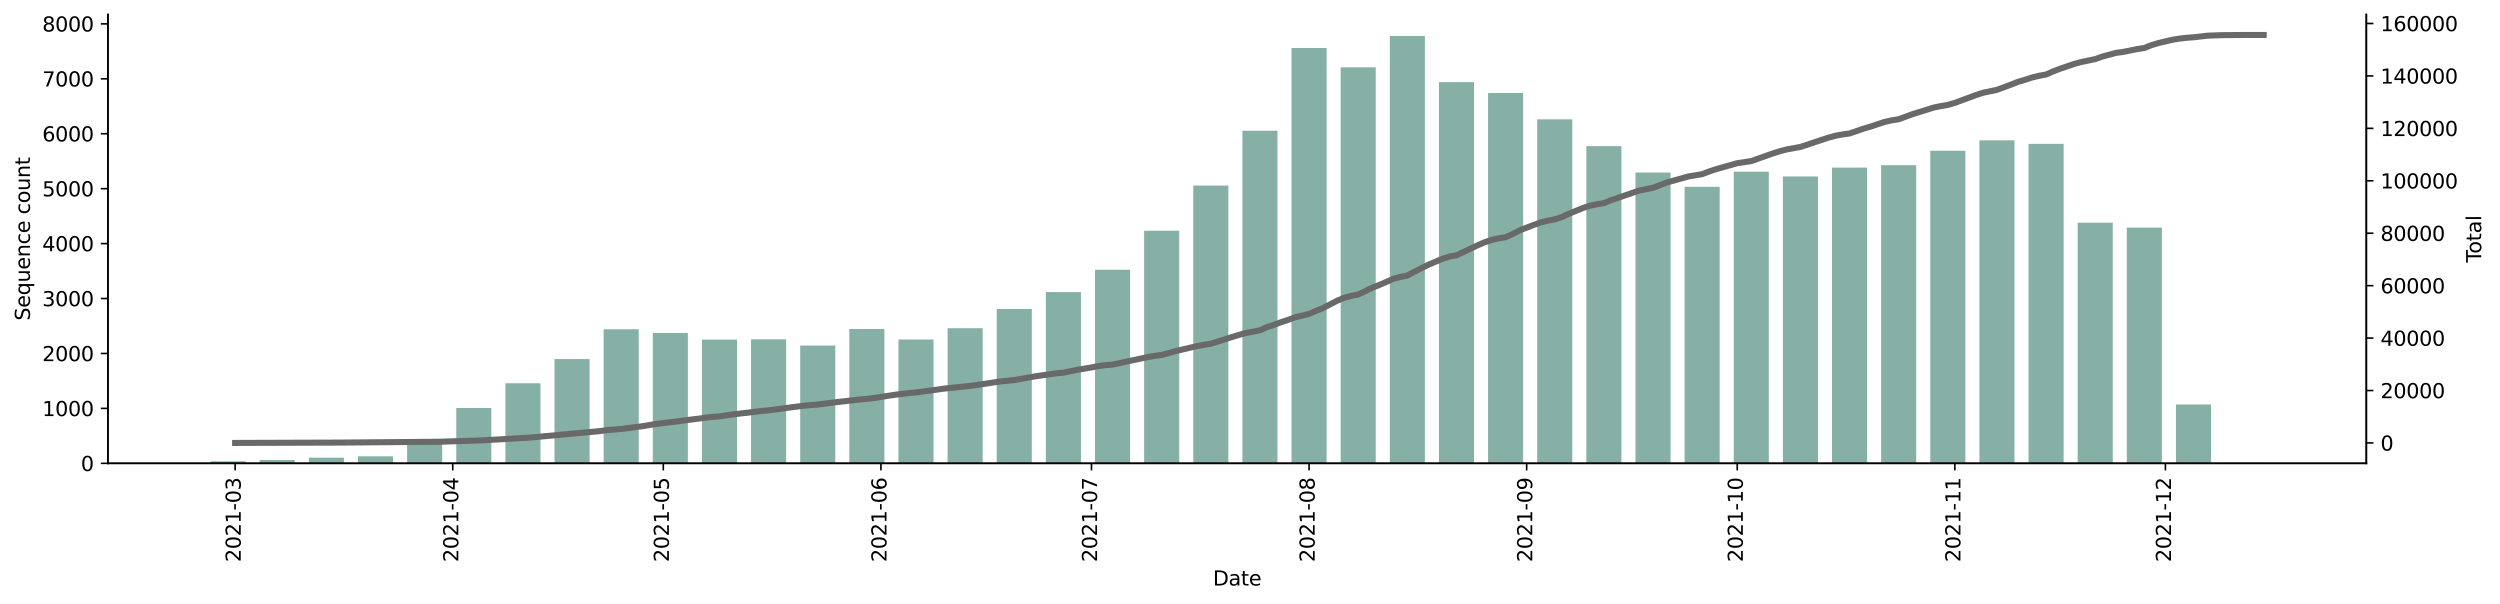 <?xml version="1.0" encoding="utf-8" standalone="no"?>
<!DOCTYPE svg PUBLIC "-//W3C//DTD SVG 1.1//EN"
  "http://www.w3.org/Graphics/SVG/1.1/DTD/svg11.dtd">
<svg height="298.621pt" version="1.1" viewBox="0 0 1235.381 298.621" width="1235.381pt" xmlns="http://www.w3.org/2000/svg" xmlns:xlink="http://www.w3.org/1999/xlink">
 <defs>
  <style type="text/css">*{stroke-linecap:butt;stroke-linejoin:round;}</style>
 </defs>
 <g id="figure_1">
  <g id="patch_1">
   <path d="M 0 298.621 
L 1235.381 298.621 
L 1235.381 0 
L 0 0 
z
" style="fill:#ffffff;"/>
  </g>
  <g id="axes_1">
   <g id="patch_2">
    <path d="M 53.328 228.96 
L 1169.328 228.96 
L 1169.328 7.2 
L 53.328 7.2 
z
" style="fill:#ffffff;"/>
   </g>
   <g id="patch_3">
    <path clip-path="url(#pe1c4d71e2f)" d="M 104.055 228.96 
L 121.398 228.96 
L 121.398 227.928 
L 104.055 227.928 
z
" style="fill:#86b0a6;"/>
   </g>
   <g id="patch_4">
    <path clip-path="url(#pe1c4d71e2f)" d="M 128.335 228.96 
L 145.678 228.96 
L 145.678 227.304 
L 128.335 227.304 
z
" style="fill:#86b0a6;"/>
   </g>
   <g id="patch_5">
    <path clip-path="url(#pe1c4d71e2f)" d="M 152.615 228.96 
L 169.957 228.96 
L 169.957 226.164 
L 152.615 226.164 
z
" style="fill:#86b0a6;"/>
   </g>
   <g id="patch_6">
    <path clip-path="url(#pe1c4d71e2f)" d="M 176.895 228.96 
L 194.237 228.96 
L 194.237 225.485 
L 176.895 225.485 
z
" style="fill:#86b0a6;"/>
   </g>
   <g id="patch_7">
    <path clip-path="url(#pe1c4d71e2f)" d="M 201.174 228.96 
L 218.517 228.96 
L 218.517 217.097 
L 201.174 217.097 
z
" style="fill:#86b0a6;"/>
   </g>
   <g id="patch_8">
    <path clip-path="url(#pe1c4d71e2f)" d="M 225.454 228.96 
L 242.797 228.96 
L 242.797 201.623 
L 225.454 201.623 
z
" style="fill:#86b0a6;"/>
   </g>
   <g id="patch_9">
    <path clip-path="url(#pe1c4d71e2f)" d="M 249.734 228.96 
L 267.076 228.96 
L 267.076 189.38 
L 249.734 189.38 
z
" style="fill:#86b0a6;"/>
   </g>
   <g id="patch_10">
    <path clip-path="url(#pe1c4d71e2f)" d="M 274.013 228.96 
L 291.356 228.96 
L 291.356 177.436 
L 274.013 177.436 
z
" style="fill:#86b0a6;"/>
   </g>
   <g id="patch_11">
    <path clip-path="url(#pe1c4d71e2f)" d="M 298.293 228.96 
L 315.636 228.96 
L 315.636 162.722 
L 298.293 162.722 
z
" style="fill:#86b0a6;"/>
   </g>
   <g id="patch_12">
    <path clip-path="url(#pe1c4d71e2f)" d="M 322.573 228.96 
L 339.916 228.96 
L 339.916 164.568 
L 322.573 164.568 
z
" style="fill:#86b0a6;"/>
   </g>
   <g id="patch_13">
    <path clip-path="url(#pe1c4d71e2f)" d="M 346.853 228.96 
L 364.195 228.96 
L 364.195 167.826 
L 346.853 167.826 
z
" style="fill:#86b0a6;"/>
   </g>
   <g id="patch_14">
    <path clip-path="url(#pe1c4d71e2f)" d="M 371.132 228.96 
L 388.475 228.96 
L 388.475 167.69 
L 371.132 167.69 
z
" style="fill:#86b0a6;"/>
   </g>
   <g id="patch_15">
    <path clip-path="url(#pe1c4d71e2f)" d="M 395.412 228.96 
L 412.755 228.96 
L 412.755 170.731 
L 395.412 170.731 
z
" style="fill:#86b0a6;"/>
   </g>
   <g id="patch_16">
    <path clip-path="url(#pe1c4d71e2f)" d="M 419.692 228.96 
L 437.034 228.96 
L 437.034 162.56 
L 419.692 162.56 
z
" style="fill:#86b0a6;"/>
   </g>
   <g id="patch_17">
    <path clip-path="url(#pe1c4d71e2f)" d="M 443.971 228.96 
L 461.314 228.96 
L 461.314 167.745 
L 443.971 167.745 
z
" style="fill:#86b0a6;"/>
   </g>
   <g id="patch_18">
    <path clip-path="url(#pe1c4d71e2f)" d="M 468.251 228.96 
L 485.594 228.96 
L 485.594 162.18 
L 468.251 162.18 
z
" style="fill:#86b0a6;"/>
   </g>
   <g id="patch_19">
    <path clip-path="url(#pe1c4d71e2f)" d="M 492.531 228.96 
L 509.874 228.96 
L 509.874 152.705 
L 492.531 152.705 
z
" style="fill:#86b0a6;"/>
   </g>
   <g id="patch_20">
    <path clip-path="url(#pe1c4d71e2f)" d="M 516.811 228.96 
L 534.153 228.96 
L 534.153 144.317 
L 516.811 144.317 
z
" style="fill:#86b0a6;"/>
   </g>
   <g id="patch_21">
    <path clip-path="url(#pe1c4d71e2f)" d="M 541.09 228.96 
L 558.433 228.96 
L 558.433 133.296 
L 541.09 133.296 
z
" style="fill:#86b0a6;"/>
   </g>
   <g id="patch_22">
    <path clip-path="url(#pe1c4d71e2f)" d="M 565.37 228.96 
L 582.713 228.96 
L 582.713 114.022 
L 565.37 114.022 
z
" style="fill:#86b0a6;"/>
   </g>
   <g id="patch_23">
    <path clip-path="url(#pe1c4d71e2f)" d="M 589.65 228.96 
L 606.992 228.96 
L 606.992 91.68 
L 589.65 91.68 
z
" style="fill:#86b0a6;"/>
   </g>
   <g id="patch_24">
    <path clip-path="url(#pe1c4d71e2f)" d="M 613.93 228.96 
L 631.272 228.96 
L 631.272 64.588 
L 613.93 64.588 
z
" style="fill:#86b0a6;"/>
   </g>
   <g id="patch_25">
    <path clip-path="url(#pe1c4d71e2f)" d="M 638.209 228.96 
L 655.552 228.96 
L 655.552 23.732 
L 638.209 23.732 
z
" style="fill:#86b0a6;"/>
   </g>
   <g id="patch_26">
    <path clip-path="url(#pe1c4d71e2f)" d="M 662.489 228.96 
L 679.832 228.96 
L 679.832 33.261 
L 662.489 33.261 
z
" style="fill:#86b0a6;"/>
   </g>
   <g id="patch_27">
    <path clip-path="url(#pe1c4d71e2f)" d="M 686.769 228.96 
L 704.111 228.96 
L 704.111 17.76 
L 686.769 17.76 
z
" style="fill:#86b0a6;"/>
   </g>
   <g id="patch_28">
    <path clip-path="url(#pe1c4d71e2f)" d="M 711.048 228.96 
L 728.391 228.96 
L 728.391 40.59 
L 711.048 40.59 
z
" style="fill:#86b0a6;"/>
   </g>
   <g id="patch_29">
    <path clip-path="url(#pe1c4d71e2f)" d="M 735.328 228.96 
L 752.671 228.96 
L 752.671 45.965 
L 735.328 45.965 
z
" style="fill:#86b0a6;"/>
   </g>
   <g id="patch_30">
    <path clip-path="url(#pe1c4d71e2f)" d="M 759.608 228.96 
L 776.951 228.96 
L 776.951 58.968 
L 759.608 58.968 
z
" style="fill:#86b0a6;"/>
   </g>
   <g id="patch_31">
    <path clip-path="url(#pe1c4d71e2f)" d="M 783.888 228.96 
L 801.23 228.96 
L 801.23 72.216 
L 783.888 72.216 
z
" style="fill:#86b0a6;"/>
   </g>
   <g id="patch_32">
    <path clip-path="url(#pe1c4d71e2f)" d="M 808.167 228.96 
L 825.51 228.96 
L 825.51 85.273 
L 808.167 85.273 
z
" style="fill:#86b0a6;"/>
   </g>
   <g id="patch_33">
    <path clip-path="url(#pe1c4d71e2f)" d="M 832.447 228.96 
L 849.79 228.96 
L 849.79 92.304 
L 832.447 92.304 
z
" style="fill:#86b0a6;"/>
   </g>
   <g id="patch_34">
    <path clip-path="url(#pe1c4d71e2f)" d="M 856.727 228.96 
L 874.069 228.96 
L 874.069 84.839 
L 856.727 84.839 
z
" style="fill:#86b0a6;"/>
   </g>
   <g id="patch_35">
    <path clip-path="url(#pe1c4d71e2f)" d="M 881.006 228.96 
L 898.349 228.96 
L 898.349 87.201 
L 881.006 87.201 
z
" style="fill:#86b0a6;"/>
   </g>
   <g id="patch_36">
    <path clip-path="url(#pe1c4d71e2f)" d="M 905.286 228.96 
L 922.629 228.96 
L 922.629 82.83 
L 905.286 82.83 
z
" style="fill:#86b0a6;"/>
   </g>
   <g id="patch_37">
    <path clip-path="url(#pe1c4d71e2f)" d="M 929.566 228.96 
L 946.909 228.96 
L 946.909 81.636 
L 929.566 81.636 
z
" style="fill:#86b0a6;"/>
   </g>
   <g id="patch_38">
    <path clip-path="url(#pe1c4d71e2f)" d="M 953.846 228.96 
L 971.188 228.96 
L 971.188 74.496 
L 953.846 74.496 
z
" style="fill:#86b0a6;"/>
   </g>
   <g id="patch_39">
    <path clip-path="url(#pe1c4d71e2f)" d="M 978.125 228.96 
L 995.468 228.96 
L 995.468 69.338 
L 978.125 69.338 
z
" style="fill:#86b0a6;"/>
   </g>
   <g id="patch_40">
    <path clip-path="url(#pe1c4d71e2f)" d="M 1002.405 228.96 
L 1019.748 228.96 
L 1019.748 71.076 
L 1002.405 71.076 
z
" style="fill:#86b0a6;"/>
   </g>
   <g id="patch_41">
    <path clip-path="url(#pe1c4d71e2f)" d="M 1026.685 228.96 
L 1044.027 228.96 
L 1044.027 110.031 
L 1026.685 110.031 
z
" style="fill:#86b0a6;"/>
   </g>
   <g id="patch_42">
    <path clip-path="url(#pe1c4d71e2f)" d="M 1050.964 228.96 
L 1068.307 228.96 
L 1068.307 112.474 
L 1050.964 112.474 
z
" style="fill:#86b0a6;"/>
   </g>
   <g id="patch_43">
    <path clip-path="url(#pe1c4d71e2f)" d="M 1075.244 228.96 
L 1092.587 228.96 
L 1092.587 199.859 
L 1075.244 199.859 
z
" style="fill:#86b0a6;"/>
   </g>
   <g id="patch_44">
    <path clip-path="url(#pe1c4d71e2f)" d="M 1099.524 228.96 
L 1116.867 228.96 
L 1116.867 228.716 
L 1099.524 228.716 
z
" style="fill:#86b0a6;"/>
   </g>
   <g id="matplotlib.axis_1">
    <g id="xtick_1">
     <g id="line2d_1">
      <defs>
       <path d="M 0 0 
L 0 3.5 
" id="m09f66b31c6" style="stroke:#000000;stroke-width:0.8;"/>
      </defs>
      <g>
       <use style="stroke:#000000;stroke-width:0.8;" x="116.195" xlink:href="#m09f66b31c6" y="228.96"/>
      </g>
     </g>
     <g id="text_1">
      <!-- 2021-03 -->
      <g transform="translate(118.955 277.743)rotate(-90)scale(0.1 -0.1)">
       <defs>
        <path d="M 1228 531 
L 3431 531 
L 3431 0 
L 469 0 
L 469 531 
Q 828 903 1448 1529 
Q 2069 2156 2228 2338 
Q 2531 2678 2651 2914 
Q 2772 3150 2772 3378 
Q 2772 3750 2511 3984 
Q 2250 4219 1831 4219 
Q 1534 4219 1204 4116 
Q 875 4013 500 3803 
L 500 4441 
Q 881 4594 1212 4672 
Q 1544 4750 1819 4750 
Q 2544 4750 2975 4387 
Q 3406 4025 3406 3419 
Q 3406 3131 3298 2873 
Q 3191 2616 2906 2266 
Q 2828 2175 2409 1742 
Q 1991 1309 1228 531 
z
" id="DejaVuSans-32" transform="scale(0.016)"/>
        <path d="M 2034 4250 
Q 1547 4250 1301 3770 
Q 1056 3291 1056 2328 
Q 1056 1369 1301 889 
Q 1547 409 2034 409 
Q 2525 409 2770 889 
Q 3016 1369 3016 2328 
Q 3016 3291 2770 3770 
Q 2525 4250 2034 4250 
z
M 2034 4750 
Q 2819 4750 3233 4129 
Q 3647 3509 3647 2328 
Q 3647 1150 3233 529 
Q 2819 -91 2034 -91 
Q 1250 -91 836 529 
Q 422 1150 422 2328 
Q 422 3509 836 4129 
Q 1250 4750 2034 4750 
z
" id="DejaVuSans-30" transform="scale(0.016)"/>
        <path d="M 794 531 
L 1825 531 
L 1825 4091 
L 703 3866 
L 703 4441 
L 1819 4666 
L 2450 4666 
L 2450 531 
L 3481 531 
L 3481 0 
L 794 0 
L 794 531 
z
" id="DejaVuSans-31" transform="scale(0.016)"/>
        <path d="M 313 2009 
L 1997 2009 
L 1997 1497 
L 313 1497 
L 313 2009 
z
" id="DejaVuSans-2d" transform="scale(0.016)"/>
        <path d="M 2597 2516 
Q 3050 2419 3304 2112 
Q 3559 1806 3559 1356 
Q 3559 666 3084 287 
Q 2609 -91 1734 -91 
Q 1441 -91 1130 -33 
Q 819 25 488 141 
L 488 750 
Q 750 597 1062 519 
Q 1375 441 1716 441 
Q 2309 441 2620 675 
Q 2931 909 2931 1356 
Q 2931 1769 2642 2001 
Q 2353 2234 1838 2234 
L 1294 2234 
L 1294 2753 
L 1863 2753 
Q 2328 2753 2575 2939 
Q 2822 3125 2822 3475 
Q 2822 3834 2567 4026 
Q 2313 4219 1838 4219 
Q 1578 4219 1281 4162 
Q 984 4106 628 3988 
L 628 4550 
Q 988 4650 1302 4700 
Q 1616 4750 1894 4750 
Q 2613 4750 3031 4423 
Q 3450 4097 3450 3541 
Q 3450 3153 3228 2886 
Q 3006 2619 2597 2516 
z
" id="DejaVuSans-33" transform="scale(0.016)"/>
       </defs>
       <use xlink:href="#DejaVuSans-32"/>
       <use x="63.623" xlink:href="#DejaVuSans-30"/>
       <use x="127.246" xlink:href="#DejaVuSans-32"/>
       <use x="190.869" xlink:href="#DejaVuSans-31"/>
       <use x="254.492" xlink:href="#DejaVuSans-2d"/>
       <use x="290.576" xlink:href="#DejaVuSans-30"/>
       <use x="354.199" xlink:href="#DejaVuSans-33"/>
      </g>
     </g>
    </g>
    <g id="xtick_2">
     <g id="line2d_2">
      <g>
       <use style="stroke:#000000;stroke-width:0.8;" x="223.72" xlink:href="#m09f66b31c6" y="228.96"/>
      </g>
     </g>
     <g id="text_2">
      <!-- 2021-04 -->
      <g transform="translate(226.479 277.743)rotate(-90)scale(0.1 -0.1)">
       <defs>
        <path d="M 2419 4116 
L 825 1625 
L 2419 1625 
L 2419 4116 
z
M 2253 4666 
L 3047 4666 
L 3047 1625 
L 3713 1625 
L 3713 1100 
L 3047 1100 
L 3047 0 
L 2419 0 
L 2419 1100 
L 313 1100 
L 313 1709 
L 2253 4666 
z
" id="DejaVuSans-34" transform="scale(0.016)"/>
       </defs>
       <use xlink:href="#DejaVuSans-32"/>
       <use x="63.623" xlink:href="#DejaVuSans-30"/>
       <use x="127.246" xlink:href="#DejaVuSans-32"/>
       <use x="190.869" xlink:href="#DejaVuSans-31"/>
       <use x="254.492" xlink:href="#DejaVuSans-2d"/>
       <use x="290.576" xlink:href="#DejaVuSans-30"/>
       <use x="354.199" xlink:href="#DejaVuSans-34"/>
      </g>
     </g>
    </g>
    <g id="xtick_3">
     <g id="line2d_3">
      <g>
       <use style="stroke:#000000;stroke-width:0.8;" x="327.776" xlink:href="#m09f66b31c6" y="228.96"/>
      </g>
     </g>
     <g id="text_3">
      <!-- 2021-05 -->
      <g transform="translate(330.535 277.743)rotate(-90)scale(0.1 -0.1)">
       <defs>
        <path d="M 691 4666 
L 3169 4666 
L 3169 4134 
L 1269 4134 
L 1269 2991 
Q 1406 3038 1543 3061 
Q 1681 3084 1819 3084 
Q 2600 3084 3056 2656 
Q 3513 2228 3513 1497 
Q 3513 744 3044 326 
Q 2575 -91 1722 -91 
Q 1428 -91 1123 -41 
Q 819 9 494 109 
L 494 744 
Q 775 591 1075 516 
Q 1375 441 1709 441 
Q 2250 441 2565 725 
Q 2881 1009 2881 1497 
Q 2881 1984 2565 2268 
Q 2250 2553 1709 2553 
Q 1456 2553 1204 2497 
Q 953 2441 691 2322 
L 691 4666 
z
" id="DejaVuSans-35" transform="scale(0.016)"/>
       </defs>
       <use xlink:href="#DejaVuSans-32"/>
       <use x="63.623" xlink:href="#DejaVuSans-30"/>
       <use x="127.246" xlink:href="#DejaVuSans-32"/>
       <use x="190.869" xlink:href="#DejaVuSans-31"/>
       <use x="254.492" xlink:href="#DejaVuSans-2d"/>
       <use x="290.576" xlink:href="#DejaVuSans-30"/>
       <use x="354.199" xlink:href="#DejaVuSans-35"/>
      </g>
     </g>
    </g>
    <g id="xtick_4">
     <g id="line2d_4">
      <g>
       <use style="stroke:#000000;stroke-width:0.8;" x="435.3" xlink:href="#m09f66b31c6" y="228.96"/>
      </g>
     </g>
     <g id="text_4">
      <!-- 2021-06 -->
      <g transform="translate(438.06 277.743)rotate(-90)scale(0.1 -0.1)">
       <defs>
        <path d="M 2113 2584 
Q 1688 2584 1439 2293 
Q 1191 2003 1191 1497 
Q 1191 994 1439 701 
Q 1688 409 2113 409 
Q 2538 409 2786 701 
Q 3034 994 3034 1497 
Q 3034 2003 2786 2293 
Q 2538 2584 2113 2584 
z
M 3366 4563 
L 3366 3988 
Q 3128 4100 2886 4159 
Q 2644 4219 2406 4219 
Q 1781 4219 1451 3797 
Q 1122 3375 1075 2522 
Q 1259 2794 1537 2939 
Q 1816 3084 2150 3084 
Q 2853 3084 3261 2657 
Q 3669 2231 3669 1497 
Q 3669 778 3244 343 
Q 2819 -91 2113 -91 
Q 1303 -91 875 529 
Q 447 1150 447 2328 
Q 447 3434 972 4092 
Q 1497 4750 2381 4750 
Q 2619 4750 2861 4703 
Q 3103 4656 3366 4563 
z
" id="DejaVuSans-36" transform="scale(0.016)"/>
       </defs>
       <use xlink:href="#DejaVuSans-32"/>
       <use x="63.623" xlink:href="#DejaVuSans-30"/>
       <use x="127.246" xlink:href="#DejaVuSans-32"/>
       <use x="190.869" xlink:href="#DejaVuSans-31"/>
       <use x="254.492" xlink:href="#DejaVuSans-2d"/>
       <use x="290.576" xlink:href="#DejaVuSans-30"/>
       <use x="354.199" xlink:href="#DejaVuSans-36"/>
      </g>
     </g>
    </g>
    <g id="xtick_5">
     <g id="line2d_5">
      <g>
       <use style="stroke:#000000;stroke-width:0.8;" x="539.356" xlink:href="#m09f66b31c6" y="228.96"/>
      </g>
     </g>
     <g id="text_5">
      <!-- 2021-07 -->
      <g transform="translate(542.115 277.743)rotate(-90)scale(0.1 -0.1)">
       <defs>
        <path d="M 525 4666 
L 3525 4666 
L 3525 4397 
L 1831 0 
L 1172 0 
L 2766 4134 
L 525 4134 
L 525 4666 
z
" id="DejaVuSans-37" transform="scale(0.016)"/>
       </defs>
       <use xlink:href="#DejaVuSans-32"/>
       <use x="63.623" xlink:href="#DejaVuSans-30"/>
       <use x="127.246" xlink:href="#DejaVuSans-32"/>
       <use x="190.869" xlink:href="#DejaVuSans-31"/>
       <use x="254.492" xlink:href="#DejaVuSans-2d"/>
       <use x="290.576" xlink:href="#DejaVuSans-30"/>
       <use x="354.199" xlink:href="#DejaVuSans-37"/>
      </g>
     </g>
    </g>
    <g id="xtick_6">
     <g id="line2d_6">
      <g>
       <use style="stroke:#000000;stroke-width:0.8;" x="646.881" xlink:href="#m09f66b31c6" y="228.96"/>
      </g>
     </g>
     <g id="text_6">
      <!-- 2021-08 -->
      <g transform="translate(649.64 277.743)rotate(-90)scale(0.1 -0.1)">
       <defs>
        <path d="M 2034 2216 
Q 1584 2216 1326 1975 
Q 1069 1734 1069 1313 
Q 1069 891 1326 650 
Q 1584 409 2034 409 
Q 2484 409 2743 651 
Q 3003 894 3003 1313 
Q 3003 1734 2745 1975 
Q 2488 2216 2034 2216 
z
M 1403 2484 
Q 997 2584 770 2862 
Q 544 3141 544 3541 
Q 544 4100 942 4425 
Q 1341 4750 2034 4750 
Q 2731 4750 3128 4425 
Q 3525 4100 3525 3541 
Q 3525 3141 3298 2862 
Q 3072 2584 2669 2484 
Q 3125 2378 3379 2068 
Q 3634 1759 3634 1313 
Q 3634 634 3220 271 
Q 2806 -91 2034 -91 
Q 1263 -91 848 271 
Q 434 634 434 1313 
Q 434 1759 690 2068 
Q 947 2378 1403 2484 
z
M 1172 3481 
Q 1172 3119 1398 2916 
Q 1625 2713 2034 2713 
Q 2441 2713 2670 2916 
Q 2900 3119 2900 3481 
Q 2900 3844 2670 4047 
Q 2441 4250 2034 4250 
Q 1625 4250 1398 4047 
Q 1172 3844 1172 3481 
z
" id="DejaVuSans-38" transform="scale(0.016)"/>
       </defs>
       <use xlink:href="#DejaVuSans-32"/>
       <use x="63.623" xlink:href="#DejaVuSans-30"/>
       <use x="127.246" xlink:href="#DejaVuSans-32"/>
       <use x="190.869" xlink:href="#DejaVuSans-31"/>
       <use x="254.492" xlink:href="#DejaVuSans-2d"/>
       <use x="290.576" xlink:href="#DejaVuSans-30"/>
       <use x="354.199" xlink:href="#DejaVuSans-38"/>
      </g>
     </g>
    </g>
    <g id="xtick_7">
     <g id="line2d_7">
      <g>
       <use style="stroke:#000000;stroke-width:0.8;" x="754.405" xlink:href="#m09f66b31c6" y="228.96"/>
      </g>
     </g>
     <g id="text_7">
      <!-- 2021-09 -->
      <g transform="translate(757.164 277.743)rotate(-90)scale(0.1 -0.1)">
       <defs>
        <path d="M 703 97 
L 703 672 
Q 941 559 1184 500 
Q 1428 441 1663 441 
Q 2288 441 2617 861 
Q 2947 1281 2994 2138 
Q 2813 1869 2534 1725 
Q 2256 1581 1919 1581 
Q 1219 1581 811 2004 
Q 403 2428 403 3163 
Q 403 3881 828 4315 
Q 1253 4750 1959 4750 
Q 2769 4750 3195 4129 
Q 3622 3509 3622 2328 
Q 3622 1225 3098 567 
Q 2575 -91 1691 -91 
Q 1453 -91 1209 -44 
Q 966 3 703 97 
z
M 1959 2075 
Q 2384 2075 2632 2365 
Q 2881 2656 2881 3163 
Q 2881 3666 2632 3958 
Q 2384 4250 1959 4250 
Q 1534 4250 1286 3958 
Q 1038 3666 1038 3163 
Q 1038 2656 1286 2365 
Q 1534 2075 1959 2075 
z
" id="DejaVuSans-39" transform="scale(0.016)"/>
       </defs>
       <use xlink:href="#DejaVuSans-32"/>
       <use x="63.623" xlink:href="#DejaVuSans-30"/>
       <use x="127.246" xlink:href="#DejaVuSans-32"/>
       <use x="190.869" xlink:href="#DejaVuSans-31"/>
       <use x="254.492" xlink:href="#DejaVuSans-2d"/>
       <use x="290.576" xlink:href="#DejaVuSans-30"/>
       <use x="354.199" xlink:href="#DejaVuSans-39"/>
      </g>
     </g>
    </g>
    <g id="xtick_8">
     <g id="line2d_8">
      <g>
       <use style="stroke:#000000;stroke-width:0.8;" x="858.461" xlink:href="#m09f66b31c6" y="228.96"/>
      </g>
     </g>
     <g id="text_8">
      <!-- 2021-10 -->
      <g transform="translate(861.22 277.743)rotate(-90)scale(0.1 -0.1)">
       <use xlink:href="#DejaVuSans-32"/>
       <use x="63.623" xlink:href="#DejaVuSans-30"/>
       <use x="127.246" xlink:href="#DejaVuSans-32"/>
       <use x="190.869" xlink:href="#DejaVuSans-31"/>
       <use x="254.492" xlink:href="#DejaVuSans-2d"/>
       <use x="290.576" xlink:href="#DejaVuSans-31"/>
       <use x="354.199" xlink:href="#DejaVuSans-30"/>
      </g>
     </g>
    </g>
    <g id="xtick_9">
     <g id="line2d_9">
      <g>
       <use style="stroke:#000000;stroke-width:0.8;" x="965.985" xlink:href="#m09f66b31c6" y="228.96"/>
      </g>
     </g>
     <g id="text_9">
      <!-- 2021-11 -->
      <g transform="translate(968.745 277.743)rotate(-90)scale(0.1 -0.1)">
       <use xlink:href="#DejaVuSans-32"/>
       <use x="63.623" xlink:href="#DejaVuSans-30"/>
       <use x="127.246" xlink:href="#DejaVuSans-32"/>
       <use x="190.869" xlink:href="#DejaVuSans-31"/>
       <use x="254.492" xlink:href="#DejaVuSans-2d"/>
       <use x="290.576" xlink:href="#DejaVuSans-31"/>
       <use x="354.199" xlink:href="#DejaVuSans-31"/>
      </g>
     </g>
    </g>
    <g id="xtick_10">
     <g id="line2d_10">
      <g>
       <use style="stroke:#000000;stroke-width:0.8;" x="1070.041" xlink:href="#m09f66b31c6" y="228.96"/>
      </g>
     </g>
     <g id="text_10">
      <!-- 2021-12 -->
      <g transform="translate(1072.801 277.743)rotate(-90)scale(0.1 -0.1)">
       <use xlink:href="#DejaVuSans-32"/>
       <use x="63.623" xlink:href="#DejaVuSans-30"/>
       <use x="127.246" xlink:href="#DejaVuSans-32"/>
       <use x="190.869" xlink:href="#DejaVuSans-31"/>
       <use x="254.492" xlink:href="#DejaVuSans-2d"/>
       <use x="290.576" xlink:href="#DejaVuSans-31"/>
       <use x="354.199" xlink:href="#DejaVuSans-32"/>
      </g>
     </g>
    </g>
    <g id="text_11">
     <!-- Date -->
     <g transform="translate(599.377 289.341)scale(0.1 -0.1)">
      <defs>
       <path d="M 1259 4147 
L 1259 519 
L 2022 519 
Q 2988 519 3436 956 
Q 3884 1394 3884 2338 
Q 3884 3275 3436 3711 
Q 2988 4147 2022 4147 
L 1259 4147 
z
M 628 4666 
L 1925 4666 
Q 3281 4666 3915 4102 
Q 4550 3538 4550 2338 
Q 4550 1131 3912 565 
Q 3275 0 1925 0 
L 628 0 
L 628 4666 
z
" id="DejaVuSans-44" transform="scale(0.016)"/>
       <path d="M 2194 1759 
Q 1497 1759 1228 1600 
Q 959 1441 959 1056 
Q 959 750 1161 570 
Q 1363 391 1709 391 
Q 2188 391 2477 730 
Q 2766 1069 2766 1631 
L 2766 1759 
L 2194 1759 
z
M 3341 1997 
L 3341 0 
L 2766 0 
L 2766 531 
Q 2569 213 2275 61 
Q 1981 -91 1556 -91 
Q 1019 -91 701 211 
Q 384 513 384 1019 
Q 384 1609 779 1909 
Q 1175 2209 1959 2209 
L 2766 2209 
L 2766 2266 
Q 2766 2663 2505 2880 
Q 2244 3097 1772 3097 
Q 1472 3097 1187 3025 
Q 903 2953 641 2809 
L 641 3341 
Q 956 3463 1253 3523 
Q 1550 3584 1831 3584 
Q 2591 3584 2966 3190 
Q 3341 2797 3341 1997 
z
" id="DejaVuSans-61" transform="scale(0.016)"/>
       <path d="M 1172 4494 
L 1172 3500 
L 2356 3500 
L 2356 3053 
L 1172 3053 
L 1172 1153 
Q 1172 725 1289 603 
Q 1406 481 1766 481 
L 2356 481 
L 2356 0 
L 1766 0 
Q 1100 0 847 248 
Q 594 497 594 1153 
L 594 3053 
L 172 3053 
L 172 3500 
L 594 3500 
L 594 4494 
L 1172 4494 
z
" id="DejaVuSans-74" transform="scale(0.016)"/>
       <path d="M 3597 1894 
L 3597 1613 
L 953 1613 
Q 991 1019 1311 708 
Q 1631 397 2203 397 
Q 2534 397 2845 478 
Q 3156 559 3463 722 
L 3463 178 
Q 3153 47 2828 -22 
Q 2503 -91 2169 -91 
Q 1331 -91 842 396 
Q 353 884 353 1716 
Q 353 2575 817 3079 
Q 1281 3584 2069 3584 
Q 2775 3584 3186 3129 
Q 3597 2675 3597 1894 
z
M 3022 2063 
Q 3016 2534 2758 2815 
Q 2500 3097 2075 3097 
Q 1594 3097 1305 2825 
Q 1016 2553 972 2059 
L 3022 2063 
z
" id="DejaVuSans-65" transform="scale(0.016)"/>
      </defs>
      <use xlink:href="#DejaVuSans-44"/>
      <use x="77.002" xlink:href="#DejaVuSans-61"/>
      <use x="138.281" xlink:href="#DejaVuSans-74"/>
      <use x="177.49" xlink:href="#DejaVuSans-65"/>
     </g>
    </g>
   </g>
   <g id="matplotlib.axis_2">
    <g id="ytick_1">
     <g id="line2d_11">
      <defs>
       <path d="M 0 0 
L -3.5 0 
" id="m3d60f0d6c0" style="stroke:#000000;stroke-width:0.8;"/>
      </defs>
      <g>
       <use style="stroke:#000000;stroke-width:0.8;" x="53.328" xlink:href="#m3d60f0d6c0" y="228.96"/>
      </g>
     </g>
     <g id="text_12">
      <!-- 0 -->
      <g transform="translate(39.966 232.759)scale(0.1 -0.1)">
       <use xlink:href="#DejaVuSans-30"/>
      </g>
     </g>
    </g>
    <g id="ytick_2">
     <g id="line2d_12">
      <g>
       <use style="stroke:#000000;stroke-width:0.8;" x="53.328" xlink:href="#m3d60f0d6c0" y="201.813"/>
      </g>
     </g>
     <g id="text_13">
      <!-- 1000 -->
      <g transform="translate(20.878 205.613)scale(0.1 -0.1)">
       <use xlink:href="#DejaVuSans-31"/>
       <use x="63.623" xlink:href="#DejaVuSans-30"/>
       <use x="127.246" xlink:href="#DejaVuSans-30"/>
       <use x="190.869" xlink:href="#DejaVuSans-30"/>
      </g>
     </g>
    </g>
    <g id="ytick_3">
     <g id="line2d_13">
      <g>
       <use style="stroke:#000000;stroke-width:0.8;" x="53.328" xlink:href="#m3d60f0d6c0" y="174.667"/>
      </g>
     </g>
     <g id="text_14">
      <!-- 2000 -->
      <g transform="translate(20.878 178.466)scale(0.1 -0.1)">
       <use xlink:href="#DejaVuSans-32"/>
       <use x="63.623" xlink:href="#DejaVuSans-30"/>
       <use x="127.246" xlink:href="#DejaVuSans-30"/>
       <use x="190.869" xlink:href="#DejaVuSans-30"/>
      </g>
     </g>
    </g>
    <g id="ytick_4">
     <g id="line2d_14">
      <g>
       <use style="stroke:#000000;stroke-width:0.8;" x="53.328" xlink:href="#m3d60f0d6c0" y="147.52"/>
      </g>
     </g>
     <g id="text_15">
      <!-- 3000 -->
      <g transform="translate(20.878 151.32)scale(0.1 -0.1)">
       <use xlink:href="#DejaVuSans-33"/>
       <use x="63.623" xlink:href="#DejaVuSans-30"/>
       <use x="127.246" xlink:href="#DejaVuSans-30"/>
       <use x="190.869" xlink:href="#DejaVuSans-30"/>
      </g>
     </g>
    </g>
    <g id="ytick_5">
     <g id="line2d_15">
      <g>
       <use style="stroke:#000000;stroke-width:0.8;" x="53.328" xlink:href="#m3d60f0d6c0" y="120.374"/>
      </g>
     </g>
     <g id="text_16">
      <!-- 4000 -->
      <g transform="translate(20.878 124.173)scale(0.1 -0.1)">
       <use xlink:href="#DejaVuSans-34"/>
       <use x="63.623" xlink:href="#DejaVuSans-30"/>
       <use x="127.246" xlink:href="#DejaVuSans-30"/>
       <use x="190.869" xlink:href="#DejaVuSans-30"/>
      </g>
     </g>
    </g>
    <g id="ytick_6">
     <g id="line2d_16">
      <g>
       <use style="stroke:#000000;stroke-width:0.8;" x="53.328" xlink:href="#m3d60f0d6c0" y="93.227"/>
      </g>
     </g>
     <g id="text_17">
      <!-- 5000 -->
      <g transform="translate(20.878 97.027)scale(0.1 -0.1)">
       <use xlink:href="#DejaVuSans-35"/>
       <use x="63.623" xlink:href="#DejaVuSans-30"/>
       <use x="127.246" xlink:href="#DejaVuSans-30"/>
       <use x="190.869" xlink:href="#DejaVuSans-30"/>
      </g>
     </g>
    </g>
    <g id="ytick_7">
     <g id="line2d_17">
      <g>
       <use style="stroke:#000000;stroke-width:0.8;" x="53.328" xlink:href="#m3d60f0d6c0" y="66.081"/>
      </g>
     </g>
     <g id="text_18">
      <!-- 6000 -->
      <g transform="translate(20.878 69.88)scale(0.1 -0.1)">
       <use xlink:href="#DejaVuSans-36"/>
       <use x="63.623" xlink:href="#DejaVuSans-30"/>
       <use x="127.246" xlink:href="#DejaVuSans-30"/>
       <use x="190.869" xlink:href="#DejaVuSans-30"/>
      </g>
     </g>
    </g>
    <g id="ytick_8">
     <g id="line2d_18">
      <g>
       <use style="stroke:#000000;stroke-width:0.8;" x="53.328" xlink:href="#m3d60f0d6c0" y="38.934"/>
      </g>
     </g>
     <g id="text_19">
      <!-- 7000 -->
      <g transform="translate(20.878 42.734)scale(0.1 -0.1)">
       <use xlink:href="#DejaVuSans-37"/>
       <use x="63.623" xlink:href="#DejaVuSans-30"/>
       <use x="127.246" xlink:href="#DejaVuSans-30"/>
       <use x="190.869" xlink:href="#DejaVuSans-30"/>
      </g>
     </g>
    </g>
    <g id="ytick_9">
     <g id="line2d_19">
      <g>
       <use style="stroke:#000000;stroke-width:0.8;" x="53.328" xlink:href="#m3d60f0d6c0" y="11.788"/>
      </g>
     </g>
     <g id="text_20">
      <!-- 8000 -->
      <g transform="translate(20.878 15.587)scale(0.1 -0.1)">
       <use xlink:href="#DejaVuSans-38"/>
       <use x="63.623" xlink:href="#DejaVuSans-30"/>
       <use x="127.246" xlink:href="#DejaVuSans-30"/>
       <use x="190.869" xlink:href="#DejaVuSans-30"/>
      </g>
     </g>
    </g>
    <g id="text_21">
     <!-- Sequence count -->
     <g transform="translate(14.798 158.44)rotate(-90)scale(0.1 -0.1)">
      <defs>
       <path d="M 3425 4513 
L 3425 3897 
Q 3066 4069 2747 4153 
Q 2428 4238 2131 4238 
Q 1616 4238 1336 4038 
Q 1056 3838 1056 3469 
Q 1056 3159 1242 3001 
Q 1428 2844 1947 2747 
L 2328 2669 
Q 3034 2534 3370 2195 
Q 3706 1856 3706 1288 
Q 3706 609 3251 259 
Q 2797 -91 1919 -91 
Q 1588 -91 1214 -16 
Q 841 59 441 206 
L 441 856 
Q 825 641 1194 531 
Q 1563 422 1919 422 
Q 2459 422 2753 634 
Q 3047 847 3047 1241 
Q 3047 1584 2836 1778 
Q 2625 1972 2144 2069 
L 1759 2144 
Q 1053 2284 737 2584 
Q 422 2884 422 3419 
Q 422 4038 858 4394 
Q 1294 4750 2059 4750 
Q 2388 4750 2728 4690 
Q 3069 4631 3425 4513 
z
" id="DejaVuSans-53" transform="scale(0.016)"/>
       <path d="M 947 1747 
Q 947 1113 1208 752 
Q 1469 391 1925 391 
Q 2381 391 2643 752 
Q 2906 1113 2906 1747 
Q 2906 2381 2643 2742 
Q 2381 3103 1925 3103 
Q 1469 3103 1208 2742 
Q 947 2381 947 1747 
z
M 2906 525 
Q 2725 213 2448 61 
Q 2172 -91 1784 -91 
Q 1150 -91 751 415 
Q 353 922 353 1747 
Q 353 2572 751 3078 
Q 1150 3584 1784 3584 
Q 2172 3584 2448 3432 
Q 2725 3281 2906 2969 
L 2906 3500 
L 3481 3500 
L 3481 -1331 
L 2906 -1331 
L 2906 525 
z
" id="DejaVuSans-71" transform="scale(0.016)"/>
       <path d="M 544 1381 
L 544 3500 
L 1119 3500 
L 1119 1403 
Q 1119 906 1312 657 
Q 1506 409 1894 409 
Q 2359 409 2629 706 
Q 2900 1003 2900 1516 
L 2900 3500 
L 3475 3500 
L 3475 0 
L 2900 0 
L 2900 538 
Q 2691 219 2414 64 
Q 2138 -91 1772 -91 
Q 1169 -91 856 284 
Q 544 659 544 1381 
z
M 1991 3584 
L 1991 3584 
z
" id="DejaVuSans-75" transform="scale(0.016)"/>
       <path d="M 3513 2113 
L 3513 0 
L 2938 0 
L 2938 2094 
Q 2938 2591 2744 2837 
Q 2550 3084 2163 3084 
Q 1697 3084 1428 2787 
Q 1159 2491 1159 1978 
L 1159 0 
L 581 0 
L 581 3500 
L 1159 3500 
L 1159 2956 
Q 1366 3272 1645 3428 
Q 1925 3584 2291 3584 
Q 2894 3584 3203 3211 
Q 3513 2838 3513 2113 
z
" id="DejaVuSans-6e" transform="scale(0.016)"/>
       <path d="M 3122 3366 
L 3122 2828 
Q 2878 2963 2633 3030 
Q 2388 3097 2138 3097 
Q 1578 3097 1268 2742 
Q 959 2388 959 1747 
Q 959 1106 1268 751 
Q 1578 397 2138 397 
Q 2388 397 2633 464 
Q 2878 531 3122 666 
L 3122 134 
Q 2881 22 2623 -34 
Q 2366 -91 2075 -91 
Q 1284 -91 818 406 
Q 353 903 353 1747 
Q 353 2603 823 3093 
Q 1294 3584 2113 3584 
Q 2378 3584 2631 3529 
Q 2884 3475 3122 3366 
z
" id="DejaVuSans-63" transform="scale(0.016)"/>
       <path id="DejaVuSans-20" transform="scale(0.016)"/>
       <path d="M 1959 3097 
Q 1497 3097 1228 2736 
Q 959 2375 959 1747 
Q 959 1119 1226 758 
Q 1494 397 1959 397 
Q 2419 397 2687 759 
Q 2956 1122 2956 1747 
Q 2956 2369 2687 2733 
Q 2419 3097 1959 3097 
z
M 1959 3584 
Q 2709 3584 3137 3096 
Q 3566 2609 3566 1747 
Q 3566 888 3137 398 
Q 2709 -91 1959 -91 
Q 1206 -91 779 398 
Q 353 888 353 1747 
Q 353 2609 779 3096 
Q 1206 3584 1959 3584 
z
" id="DejaVuSans-6f" transform="scale(0.016)"/>
      </defs>
      <use xlink:href="#DejaVuSans-53"/>
      <use x="63.477" xlink:href="#DejaVuSans-65"/>
      <use x="125" xlink:href="#DejaVuSans-71"/>
      <use x="188.477" xlink:href="#DejaVuSans-75"/>
      <use x="251.855" xlink:href="#DejaVuSans-65"/>
      <use x="313.379" xlink:href="#DejaVuSans-6e"/>
      <use x="376.758" xlink:href="#DejaVuSans-63"/>
      <use x="431.738" xlink:href="#DejaVuSans-65"/>
      <use x="493.262" xlink:href="#DejaVuSans-20"/>
      <use x="525.049" xlink:href="#DejaVuSans-63"/>
      <use x="580.029" xlink:href="#DejaVuSans-6f"/>
      <use x="641.211" xlink:href="#DejaVuSans-75"/>
      <use x="704.59" xlink:href="#DejaVuSans-6e"/>
      <use x="767.969" xlink:href="#DejaVuSans-74"/>
     </g>
    </g>
   </g>
   <g id="patch_45">
    <path d="M 53.328 228.96 
L 53.328 7.2 
" style="fill:none;stroke:#000000;stroke-linecap:square;stroke-linejoin:miter;stroke-width:0.8;"/>
   </g>
   <g id="patch_46">
    <path d="M 1169.328 228.96 
L 1169.328 7.2 
" style="fill:none;stroke:#000000;stroke-linecap:square;stroke-linejoin:miter;stroke-width:0.8;"/>
   </g>
   <g id="patch_47">
    <path d="M 53.328 228.96 
L 1169.328 228.96 
" style="fill:none;stroke:#000000;stroke-linecap:square;stroke-linejoin:miter;stroke-width:0.8;"/>
   </g>
  </g>
  <g id="axes_2">
   <g id="matplotlib.axis_3">
    <g id="ytick_10">
     <g id="line2d_20">
      <defs>
       <path d="M 0 0 
L 3.5 0 
" id="mfef398123a" style="stroke:#000000;stroke-width:0.8;"/>
      </defs>
      <g>
       <use style="stroke:#000000;stroke-width:0.8;" x="1169.328" xlink:href="#mfef398123a" y="218.885"/>
      </g>
     </g>
     <g id="text_22">
      <!-- 0 -->
      <g transform="translate(1176.328 222.684)scale(0.1 -0.1)">
       <use xlink:href="#DejaVuSans-30"/>
      </g>
     </g>
    </g>
    <g id="ytick_11">
     <g id="line2d_21">
      <g>
       <use style="stroke:#000000;stroke-width:0.8;" x="1169.328" xlink:href="#mfef398123a" y="192.976"/>
      </g>
     </g>
     <g id="text_23">
      <!-- 20000 -->
      <g transform="translate(1176.328 196.775)scale(0.1 -0.1)">
       <use xlink:href="#DejaVuSans-32"/>
       <use x="63.623" xlink:href="#DejaVuSans-30"/>
       <use x="127.246" xlink:href="#DejaVuSans-30"/>
       <use x="190.869" xlink:href="#DejaVuSans-30"/>
       <use x="254.492" xlink:href="#DejaVuSans-30"/>
      </g>
     </g>
    </g>
    <g id="ytick_12">
     <g id="line2d_22">
      <g>
       <use style="stroke:#000000;stroke-width:0.8;" x="1169.328" xlink:href="#mfef398123a" y="167.067"/>
      </g>
     </g>
     <g id="text_24">
      <!-- 40000 -->
      <g transform="translate(1176.328 170.867)scale(0.1 -0.1)">
       <use xlink:href="#DejaVuSans-34"/>
       <use x="63.623" xlink:href="#DejaVuSans-30"/>
       <use x="127.246" xlink:href="#DejaVuSans-30"/>
       <use x="190.869" xlink:href="#DejaVuSans-30"/>
       <use x="254.492" xlink:href="#DejaVuSans-30"/>
      </g>
     </g>
    </g>
    <g id="ytick_13">
     <g id="line2d_23">
      <g>
       <use style="stroke:#000000;stroke-width:0.8;" x="1169.328" xlink:href="#mfef398123a" y="141.158"/>
      </g>
     </g>
     <g id="text_25">
      <!-- 60000 -->
      <g transform="translate(1176.328 144.958)scale(0.1 -0.1)">
       <use xlink:href="#DejaVuSans-36"/>
       <use x="63.623" xlink:href="#DejaVuSans-30"/>
       <use x="127.246" xlink:href="#DejaVuSans-30"/>
       <use x="190.869" xlink:href="#DejaVuSans-30"/>
       <use x="254.492" xlink:href="#DejaVuSans-30"/>
      </g>
     </g>
    </g>
    <g id="ytick_14">
     <g id="line2d_24">
      <g>
       <use style="stroke:#000000;stroke-width:0.8;" x="1169.328" xlink:href="#mfef398123a" y="115.249"/>
      </g>
     </g>
     <g id="text_26">
      <!-- 80000 -->
      <g transform="translate(1176.328 119.049)scale(0.1 -0.1)">
       <use xlink:href="#DejaVuSans-38"/>
       <use x="63.623" xlink:href="#DejaVuSans-30"/>
       <use x="127.246" xlink:href="#DejaVuSans-30"/>
       <use x="190.869" xlink:href="#DejaVuSans-30"/>
       <use x="254.492" xlink:href="#DejaVuSans-30"/>
      </g>
     </g>
    </g>
    <g id="ytick_15">
     <g id="line2d_25">
      <g>
       <use style="stroke:#000000;stroke-width:0.8;" x="1169.328" xlink:href="#mfef398123a" y="89.341"/>
      </g>
     </g>
     <g id="text_27">
      <!-- 100000 -->
      <g transform="translate(1176.328 93.14)scale(0.1 -0.1)">
       <use xlink:href="#DejaVuSans-31"/>
       <use x="63.623" xlink:href="#DejaVuSans-30"/>
       <use x="127.246" xlink:href="#DejaVuSans-30"/>
       <use x="190.869" xlink:href="#DejaVuSans-30"/>
       <use x="254.492" xlink:href="#DejaVuSans-30"/>
       <use x="318.115" xlink:href="#DejaVuSans-30"/>
      </g>
     </g>
    </g>
    <g id="ytick_16">
     <g id="line2d_26">
      <g>
       <use style="stroke:#000000;stroke-width:0.8;" x="1169.328" xlink:href="#mfef398123a" y="63.432"/>
      </g>
     </g>
     <g id="text_28">
      <!-- 120000 -->
      <g transform="translate(1176.328 67.231)scale(0.1 -0.1)">
       <use xlink:href="#DejaVuSans-31"/>
       <use x="63.623" xlink:href="#DejaVuSans-32"/>
       <use x="127.246" xlink:href="#DejaVuSans-30"/>
       <use x="190.869" xlink:href="#DejaVuSans-30"/>
       <use x="254.492" xlink:href="#DejaVuSans-30"/>
       <use x="318.115" xlink:href="#DejaVuSans-30"/>
      </g>
     </g>
    </g>
    <g id="ytick_17">
     <g id="line2d_27">
      <g>
       <use style="stroke:#000000;stroke-width:0.8;" x="1169.328" xlink:href="#mfef398123a" y="37.523"/>
      </g>
     </g>
     <g id="text_29">
      <!-- 140000 -->
      <g transform="translate(1176.328 41.322)scale(0.1 -0.1)">
       <use xlink:href="#DejaVuSans-31"/>
       <use x="63.623" xlink:href="#DejaVuSans-34"/>
       <use x="127.246" xlink:href="#DejaVuSans-30"/>
       <use x="190.869" xlink:href="#DejaVuSans-30"/>
       <use x="254.492" xlink:href="#DejaVuSans-30"/>
       <use x="318.115" xlink:href="#DejaVuSans-30"/>
      </g>
     </g>
    </g>
    <g id="ytick_18">
     <g id="line2d_28">
      <g>
       <use style="stroke:#000000;stroke-width:0.8;" x="1169.328" xlink:href="#mfef398123a" y="11.614"/>
      </g>
     </g>
     <g id="text_30">
      <!-- 160000 -->
      <g transform="translate(1176.328 15.413)scale(0.1 -0.1)">
       <use xlink:href="#DejaVuSans-31"/>
       <use x="63.623" xlink:href="#DejaVuSans-36"/>
       <use x="127.246" xlink:href="#DejaVuSans-30"/>
       <use x="190.869" xlink:href="#DejaVuSans-30"/>
       <use x="254.492" xlink:href="#DejaVuSans-30"/>
       <use x="318.115" xlink:href="#DejaVuSans-30"/>
      </g>
     </g>
    </g>
    <g id="text_31">
     <!-- Total -->
     <g transform="translate(1226.102 129.757)rotate(-90)scale(0.1 -0.1)">
      <defs>
       <path d="M -19 4666 
L 3928 4666 
L 3928 4134 
L 2272 4134 
L 2272 0 
L 1638 0 
L 1638 4134 
L -19 4134 
L -19 4666 
z
" id="DejaVuSans-54" transform="scale(0.016)"/>
       <path d="M 603 4863 
L 1178 4863 
L 1178 0 
L 603 0 
L 603 4863 
z
" id="DejaVuSans-6c" transform="scale(0.016)"/>
      </defs>
      <use xlink:href="#DejaVuSans-54"/>
      <use x="44.084" xlink:href="#DejaVuSans-6f"/>
      <use x="105.266" xlink:href="#DejaVuSans-74"/>
      <use x="144.475" xlink:href="#DejaVuSans-61"/>
      <use x="205.754" xlink:href="#DejaVuSans-6c"/>
     </g>
    </g>
   </g>
   <g id="line2d_29">
    <path clip-path="url(#pe1c4d71e2f)" d="M 116.195 218.88 
L 168.223 218.7 
L 216.783 218.296 
L 237.594 217.636 
L 261.874 216.236 
L 296.559 213.023 
L 300.027 212.526 
L 306.964 211.979 
L 317.37 210.618 
L 324.307 209.484 
L 334.713 208.221 
L 348.587 206.407 
L 352.055 206.006 
L 355.524 205.735 
L 362.461 204.739 
L 376.335 203.089 
L 379.804 202.759 
L 397.146 200.479 
L 404.083 199.891 
L 411.02 198.996 
L 424.895 197.386 
L 428.363 197.101 
L 431.832 196.69 
L 442.237 195.07 
L 449.174 194.217 
L 452.643 193.947 
L 466.517 192.04 
L 480.391 190.576 
L 494.265 188.503 
L 501.202 187.818 
L 508.139 186.582 
L 511.608 185.955 
L 522.013 184.47 
L 525.482 184.158 
L 532.419 182.709 
L 539.356 181.571 
L 542.825 180.895 
L 546.293 180.431 
L 549.762 180.158 
L 567.104 176.463 
L 570.573 175.866 
L 574.041 175.418 
L 580.978 173.488 
L 587.916 171.866 
L 591.384 171.057 
L 594.853 170.381 
L 598.321 169.859 
L 612.195 165.477 
L 615.664 164.562 
L 622.601 163.207 
L 626.069 161.652 
L 629.538 160.52 
L 633.006 159.227 
L 636.475 158.083 
L 639.944 156.803 
L 646.881 155.131 
L 650.349 153.6 
L 653.818 152.19 
L 660.755 148.588 
L 664.223 147.138 
L 667.692 146.192 
L 671.16 145.523 
L 678.097 142.177 
L 681.566 140.825 
L 688.503 137.781 
L 691.971 136.854 
L 695.44 136.174 
L 698.909 134.299 
L 705.846 130.799 
L 712.783 127.903 
L 716.251 126.775 
L 719.72 126.148 
L 730.125 121.228 
L 733.594 119.742 
L 737.062 118.546 
L 740.531 117.786 
L 743.999 117.224 
L 747.468 115.663 
L 750.937 113.831 
L 757.874 111.148 
L 761.342 109.914 
L 764.811 109.053 
L 768.279 108.398 
L 771.748 107.28 
L 775.216 105.646 
L 782.153 102.814 
L 785.622 101.652 
L 789.09 100.941 
L 792.559 100.401 
L 796.027 98.936 
L 809.902 94.196 
L 816.839 92.792 
L 823.776 90.15 
L 834.181 87.221 
L 841.118 86.062 
L 844.587 84.721 
L 848.055 83.578 
L 858.461 80.638 
L 865.398 79.604 
L 875.804 75.909 
L 879.272 74.795 
L 882.741 73.878 
L 889.678 72.614 
L 903.552 68.007 
L 907.02 67.069 
L 910.489 66.441 
L 913.957 65.954 
L 920.895 63.566 
L 924.363 62.547 
L 931.3 60.241 
L 934.769 59.468 
L 938.237 58.925 
L 945.174 56.384 
L 955.58 53.135 
L 959.048 52.437 
L 962.517 51.854 
L 965.985 50.846 
L 976.391 46.987 
L 979.86 45.841 
L 986.797 44.395 
L 993.734 41.814 
L 997.202 40.426 
L 1000.671 39.441 
L 1004.139 38.293 
L 1007.608 37.449 
L 1011.076 36.823 
L 1014.545 35.293 
L 1018.013 33.959 
L 1024.951 31.605 
L 1028.419 30.657 
L 1035.356 29.211 
L 1038.825 27.953 
L 1045.762 26.108 
L 1049.23 25.651 
L 1056.167 24.239 
L 1059.636 23.708 
L 1063.104 22.331 
L 1066.573 21.274 
L 1073.51 19.643 
L 1076.978 19.075 
L 1080.447 18.68 
L 1083.916 18.429 
L 1090.853 17.63 
L 1097.79 17.372 
L 1108.195 17.29 
L 1118.601 17.28 
L 1118.601 17.28 
" style="fill:none;stroke:#696969;stroke-linecap:square;stroke-width:3;"/>
   </g>
   <g id="patch_48">
    <path d="M 53.328 228.96 
L 53.328 7.2 
" style="fill:none;stroke:#000000;stroke-linecap:square;stroke-linejoin:miter;stroke-width:0.8;"/>
   </g>
   <g id="patch_49">
    <path d="M 1169.328 228.96 
L 1169.328 7.2 
" style="fill:none;stroke:#000000;stroke-linecap:square;stroke-linejoin:miter;stroke-width:0.8;"/>
   </g>
   <g id="patch_50">
    <path d="M 53.328 228.96 
L 1169.328 228.96 
" style="fill:none;stroke:#000000;stroke-linecap:square;stroke-linejoin:miter;stroke-width:0.8;"/>
   </g>
  </g>
 </g>
 <defs>
  <clipPath id="pe1c4d71e2f">
   <rect height="221.76" width="1116" x="53.328" y="7.2"/>
  </clipPath>
 </defs>
</svg>
